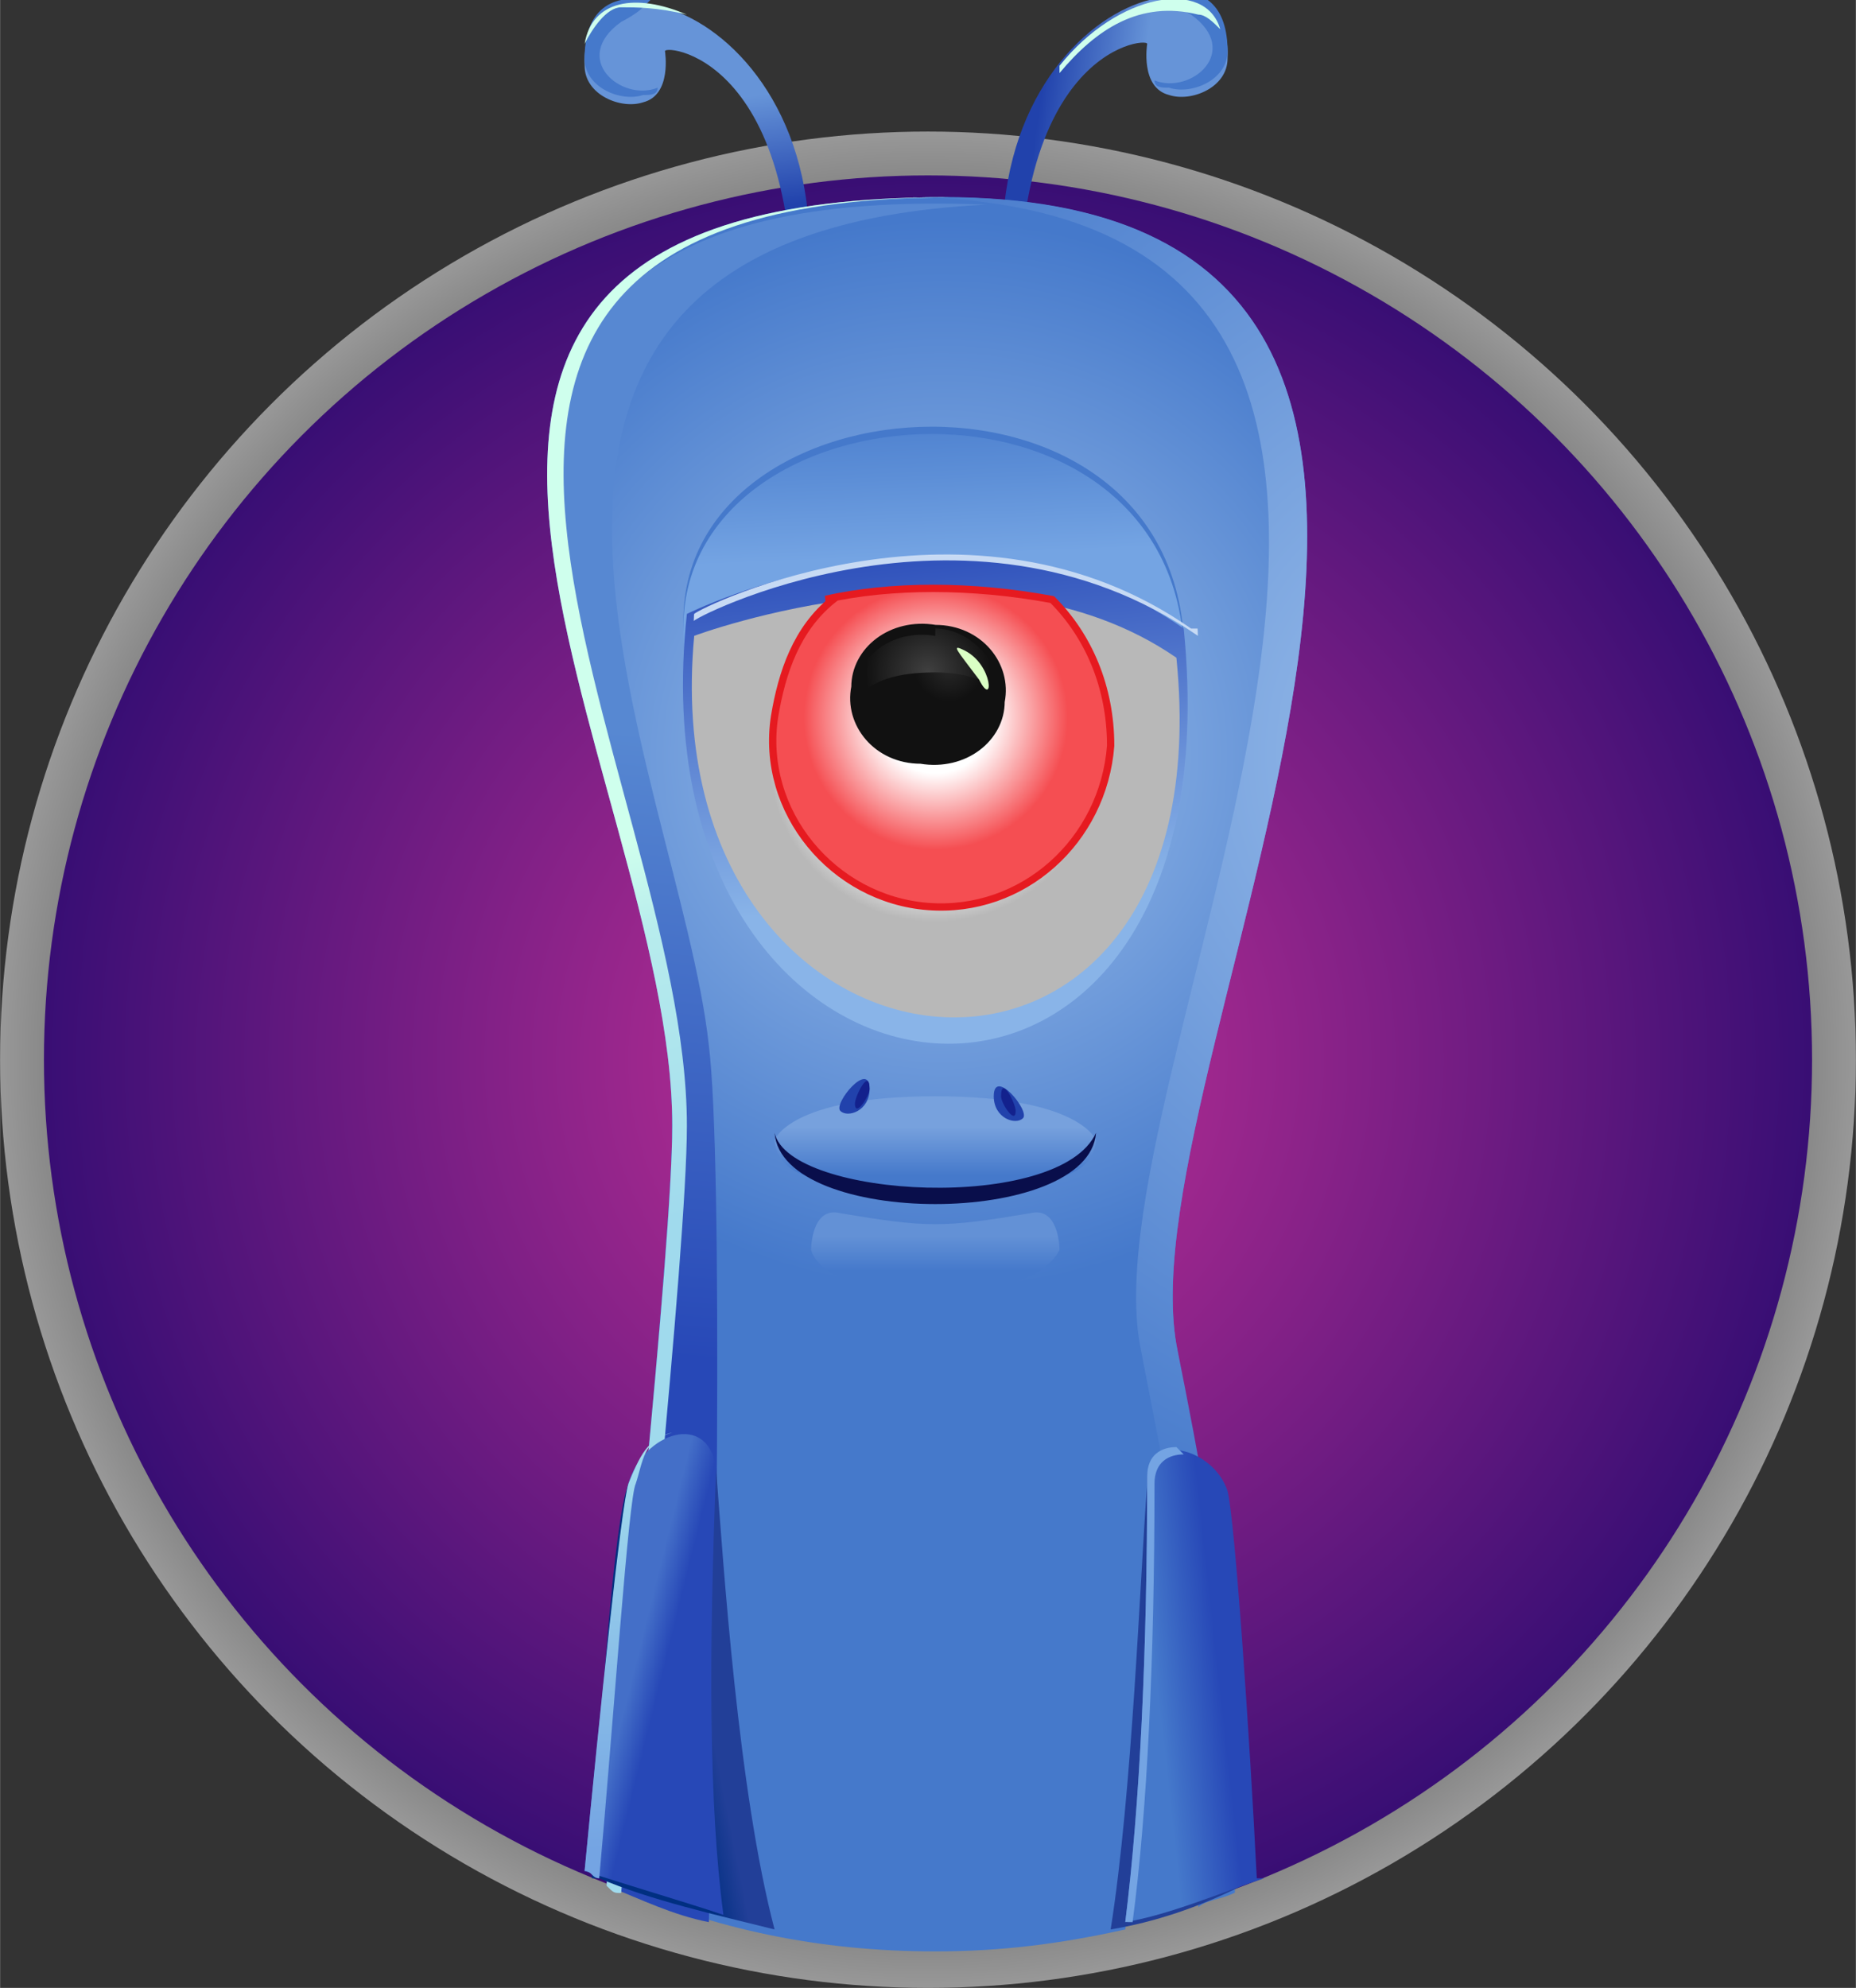 <?xml version="1.0" encoding="UTF-8"?>
<!DOCTYPE svg PUBLIC "-//W3C//DTD SVG 1.1//EN" "http://www.w3.org/Graphics/SVG/1.1/DTD/svg11.dtd">
<!-- Creator: CorelDRAW -->
<svg xmlns="http://www.w3.org/2000/svg" xml:space="preserve" width="3.081in" height="3.299in" style="shape-rendering:geometricPrecision; text-rendering:geometricPrecision; image-rendering:optimizeQuality; fill-rule:evenodd; clip-rule:evenodd"
viewBox="0 0 0.254 0.272"
 xmlns:xlink="http://www.w3.org/1999/xlink">
 <rect x="0" y="0" width="0.254" height="0.272" fill="#333333" stroke="none"/>
 <defs>
  <style type="text/css">
   <![CDATA[
    .str0 {stroke:gray;stroke-width:0}
    .str2 {stroke:#111111;stroke-width:0.001}
    .str1 {stroke:#E61A20;stroke-width:0.001}
    .fil27 {fill:#13218D}
    .fil26 {fill:#2142AC}
    .fil13 {fill:#223F98}
    .fil3 {fill:#4579CB}
    .fil15 {fill:#74A4E3}
    .fil23 {fill:#C7DAF4}
    .fil5 {fill:#CFFFED}
    .fil22 {fill:#DAFFC4}
    .fil28 {fill:#090E4B;fill-rule:nonzero}
    .fil12 {fill:url(#id0)}
    .fil17 {fill:url(#id1)}
    .fil25 {fill:url(#id2)}
    .fil24 {fill:url(#id3)}
    .fil14 {fill:url(#id4)}
    .fil16 {fill:url(#id5)}
    .fil8 {fill:url(#id6)}
    .fil2 {fill:url(#id7)}
    .fil4 {fill:url(#id8)}
    .fil9 {fill:url(#id9)}
    .fil10 {fill:url(#id10)}
    .fil11 {fill:url(#id11)}
    .fil0 {fill:url(#id12)}
    .fil1 {fill:url(#id13)}
    .fil7 {fill:url(#id14)}
    .fil21 {fill:url(#id15)}
    .fil19 {fill:url(#id16)}
    .fil18 {fill:url(#id17)}
    .fil6 {fill:url(#id18)}
    .fil20 {fill:url(#id19)}
   ]]>
  </style>
  <linearGradient id="id0" gradientUnits="userSpaceOnUse" x1="0.088" y1="0.254" x2="0.084" y2="0.2">
   <stop offset="0" style="stop-color:#74A4E3"/>
   <stop offset="1" style="stop-color:#A0DAED"/>
  </linearGradient>
  <linearGradient id="id1" gradientUnits="userSpaceOnUse" x1="0.122" y1="0.07" x2="0.127" y2="0.124">
   <stop offset="0" style="stop-color:#2748B7"/>
   <stop offset="1" style="stop-color:#89B4E8"/>
  </linearGradient>
  <linearGradient id="id2" gradientUnits="userSpaceOnUse" x1="0.128" y1="0.154" x2="0.128" y2="0.161">
   <stop offset="0" style="stop-color:#77A1DD"/>
   <stop offset="1" style="stop-color:#4579CB"/>
  </linearGradient>
  <linearGradient id="id3" gradientUnits="userSpaceOnUse" x1="0.128" y1="0.169" x2="0.128" y2="0.174">
   <stop offset="0" style="stop-color:#6391D6"/>
   <stop offset="1" style="stop-color:#4579CB"/>
  </linearGradient>
  <linearGradient id="id4" gradientUnits="userSpaceOnUse" x1="0.158" y1="0.23" x2="0.167" y2="0.229">
   <stop offset="0" style="stop-color:#4579CB"/>
   <stop offset="1" style="stop-color:#2748B7"/>
  </linearGradient>
  <linearGradient id="id5" gradientUnits="userSpaceOnUse" x1="0.129" y1="0.076" x2="0.128" y2="0.051">
   <stop offset="0" style="stop-color:#74A4E3"/>
   <stop offset="0.451" style="stop-color:#5D8FD7"/>
   <stop offset="1" style="stop-color:#4579CB"/>
  </linearGradient>
  <linearGradient id="id6" gradientUnits="userSpaceOnUse" x1="0.089" y1="0.098" x2="0.081" y2="0.187">
   <stop offset="0" style="stop-color:#5788D2"/>
   <stop offset="1" style="stop-color:#2748B7"/>
  </linearGradient>
  <linearGradient id="id7" gradientUnits="userSpaceOnUse" x1="0.155" y1="0.021" x2="0.141" y2="0.019">
   <stop offset="0" style="stop-color:#6694D8"/>
   <stop offset="1" style="stop-color:#2142AC"/>
  </linearGradient>
  <linearGradient id="id8" gradientUnits="userSpaceOnUse" xlink:href="#id7" x1="0.099" y1="0.013" x2="0.101" y2="0.029">
  </linearGradient>
  <linearGradient id="id9" gradientUnits="userSpaceOnUse" x1="0.088" y1="0.169" x2="0.076" y2="0.116">
   <stop offset="0" style="stop-color:#A0DAED"/>
   <stop offset="0.761" style="stop-color:#B7ECED"/>
   <stop offset="1" style="stop-color:#CFFFED"/>
  </linearGradient>
  <linearGradient id="id10" gradientUnits="userSpaceOnUse" x1="0.096" y1="0.229" x2="0.091" y2="0.23">
   <stop offset="0" style="stop-color:#223F98"/>
   <stop offset="1" style="stop-color:#002F81"/>
  </linearGradient>
  <linearGradient id="id11" gradientUnits="userSpaceOnUse" x1="0.087" y1="0.227" x2="0.091" y2="0.228">
   <stop offset="0" style="stop-color:#446FC8"/>
   <stop offset="1" style="stop-color:#2748B7"/>
  </linearGradient>
  <radialGradient id="id12" gradientUnits="userSpaceOnUse" cx="0.127" cy="0.145" r="0.176" fx="0.127" fy="0.145">
   <stop offset="0" style="stop-color:black"/>
   <stop offset="0.702" style="stop-color:gray"/>
   <stop offset="1" style="stop-color:white"/>
  </radialGradient>
  <radialGradient id="id13" gradientUnits="userSpaceOnUse" cx="0.127" cy="0.145" r="0.176" fx="0.127" fy="0.145">
   <stop offset="0" style="stop-color:#CC3399"/>
   <stop offset="1" style="stop-color:#000066"/>
  </radialGradient>
  <radialGradient id="id14" gradientUnits="userSpaceOnUse" cx="0.211" cy="0.101" r="0.121" fx="0.211" fy="0.101">
   <stop offset="0" style="stop-color:#A0C3ED"/>
   <stop offset="1" style="stop-color:#4579CB"/>
  </radialGradient>
  <radialGradient id="id15" gradientUnits="userSpaceOnUse" cx="0.127" cy="0.092" r="0.009" fx="0.127" fy="0.092">
   <stop offset="0" style="stop-color:#404040"/>
   <stop offset="1" style="stop-color:#111111"/>
  </radialGradient>
  <radialGradient id="id16" gradientUnits="userSpaceOnUse" cx="0.128" cy="0.098" r="0.019" fx="0.128" fy="0.098">
   <stop offset="0" style="stop-color:#FEFEFE"/>
   <stop offset="0.42" style="stop-color:white"/>
   <stop offset="1" style="stop-color:#F54E52"/>
  </radialGradient>
  <radialGradient id="id17" gradientUnits="userSpaceOnUse" cx="0.128" cy="0.103" r="0.024" fx="0.128" fy="0.103">
   <stop offset="0" style="stop-color:#FEFEFE"/>
   <stop offset="0.741" style="stop-color:#F2F2F2"/>
   <stop offset="1" style="stop-color:#B8B8B8"/>
  </radialGradient>
  <radialGradient id="id18" gradientUnits="userSpaceOnUse" xlink:href="#id14" cx="0.129" cy="0.101" r="0.077" fx="0.129" fy="0.101">
  </radialGradient>
  <radialGradient id="id19" gradientUnits="userSpaceOnUse" cx="0.13" cy="0.091" r="0.005" fx="0.13" fy="0.091">
   <stop offset="0" style="stop-color:#292929"/>
   <stop offset="1" style="stop-color:#111111"/>
  </radialGradient>
 </defs>
 <g id="Layer_x0020_1">
  <g id="_357907088">
   <circle id="_507042160" class="fil0 str0" cx="0.127" cy="0.145" r="0.127"/>
   <circle id="_507042520" class="fil1" cx="0.127" cy="0.145" r="0.121"/>
   <g>
    <path id="_507042784" class="fil2" d="M0.14 0.051c-0.014,-0.047 0.029,-0.063 0.028,-0.043 -0,0.004 -0.005,0.006 -0.008,0.005 -0.004,-0.001 -0.003,-0.007 -0.003,-0.007 0,-0.001 -0.021,0.001 -0.017,0.046z"/>
    <path id="_507042832" class="fil3" d="M0.16 0c0.001,0.001 0.003,0.002 0.003,0.002 0.007,0.005 0,0.011 -0.005,0.009 0,0.001 0.001,0.001 0.002,0.001 0.003,0.001 0.008,-0.001 0.008,-0.005 0,-0.006 -0.003,-0.009 -0.009,-0.008z"/>
    <g>
     <path id="_507043096" class="fil4" d="M0.108 0.052c0.014,-0.047 -0.029,-0.063 -0.028,-0.043 0,0.004 0.005,0.006 0.008,0.005 0.004,-0.001 0.003,-0.007 0.003,-0.007 -0,-0.001 0.021,0.001 0.017,0.046z"/>
     <path id="_507043480" class="fil3" d="M0.088 0.001c-0.001,0.001 -0.003,0.002 -0.003,0.002 -0.007,0.005 -0,0.011 0.005,0.009 -0,0.001 -0.001,0.001 -0.002,0.001 -0.003,0.001 -0.008,-0.001 -0.008,-0.005 -0,-0.006 0.003,-0.009 0.009,-0.008z"/>
     <path id="_507043600" class="fil5" d="M0.094 0.002c-0.007,-0.003 -0.013,-0.002 -0.014,0.004 0.001,-0.002 0.003,-0.005 0.005,-0.005 0.002,-0 0.005,0 0.009,0.001z"/>
    </g>
    <path id="_507043120" class="fil6" d="M0.083 0.258c0.003,-0.031 0.009,-0.089 0.009,-0.104 0,-0.049 -0.057,-0.127 0.037,-0.127 0.094,0 0.025,0.117 0.032,0.157 0.001,0.006 0.002,0.011 0.003,0.016 -0.003,-0.002 -0.007,-0.002 -0.007,0.003 -0,0.024 -0.001,0.045 -0.003,0.061 -0.009,0.002 -0.017,0.003 -0.026,0.003 -0.016,0 -0.03,-0.003 -0.044,-0.009z"/>
    <path id="_507043888" class="fil7" d="M0.125 0.027c0.001,-2.46759e-005 0.002,-4.22088e-005 0.004,-3.86373e-005 0.094,0 0.025,0.117 0.032,0.157 0.007,0.035 0.008,0.046 0.008,0.075 -0.002,0.001 -0.004,0.001 -0.005,0.002 0.001,-0.031 -0.001,-0.041 -0.008,-0.077 -0.007,-0.039 0.061,-0.155 -0.031,-0.157z"/>
    <path id="_507044152" class="fil8" d="M0.083 0.258c0.003,-0.031 0.009,-0.089 0.009,-0.104 0,-0.05 -0.056,-0.13 0.043,-0.126 -0.082,0.004 -0.042,0.078 -0.038,0.115 0.002,0.016 0.001,0.088 0,0.12 -0.005,-0.001 -0.009,-0.003 -0.014,-0.005z"/>
    <path id="_507044344" class="fil9" d="M0.083 0.258c0.002,-0.023 0.009,-0.087 0.009,-0.104 0,-0.049 -0.057,-0.127 0.037,-0.127 0,6.49366e-007 0,1.23379e-005 0.001,1.36367e-005 -0.092,0 -0.036,0.078 -0.036,0.127 0,0.017 -0.007,0.083 -0.009,0.105 -0.001,-0 -0.001,-0 -0.002,-0.001z"/>
    <path id="_507044536" class="fil10" d="M0.081 0.257c0.001,-0.021 0.003,-0.049 0.005,-0.054 0.003,-0.006 0.009,-0.008 0.012,-0.002 0.001,0.013 0.003,0.044 0.008,0.063 -0.008,-0.002 -0.017,-0.004 -0.024,-0.007z"/>
    <path id="_507044728" class="fil11" d="M0.08 0.256c0.002,-0.021 0.005,-0.049 0.006,-0.053 0.002,-0.007 0.011,-0.01 0.012,-0.002 -0.001,0.025 -0.001,0.046 0.001,0.061 -0.006,-0.002 -0.013,-0.004 -0.019,-0.006z"/>
    <path id="_507044920" class="fil12" d="M0.08 0.256c0.002,-0.021 0.005,-0.05 0.006,-0.053 0.002,-0.005 0.003,-0.006 0.006,-0.007 -0.004,0.001 -0.004,0.004 -0.005,0.007 -0.001,0.002 -0.003,0.032 -0.005,0.054 -0.001,-0 -0.001,-0.001 -0.002,-0.001z"/>
    <path id="_507045112" class="fil13" d="M0.17 0.258c-0,-0.02 -0.001,-0.049 -0.002,-0.053 -0.002,-0.006 -0.009,-0.008 -0.011,-0.002 -0.001,0.013 -0.002,0.042 -0.005,0.061 0.006,-0.001 0.012,-0.003 0.018,-0.006z"/>
    <path id="_507045304" class="fil14" d="M0.172 0.257c-0.001,-0.02 -0.003,-0.049 -0.004,-0.053 -0.002,-0.006 -0.011,-0.008 -0.011,-0.002 -0,0.024 -0.001,0.045 -0.003,0.061 0.006,-0.001 0.013,-0.004 0.019,-0.006z"/>
    <path id="_507045496" class="fil15" d="M0.161 0.198c-0.002,-0 -0.004,0.001 -0.004,0.004 -0,0.024 -0.001,0.045 -0.003,0.061 0,-5.64948e-005 0,-0 0.001,-0 0.002,-0.015 0.003,-0.036 0.003,-0.06 0,-0.003 0.002,-0.004 0.004,-0.004z"/>
    <path id="_507045688" class="fil5" d="M0.145 0.009c0.008,-0.01 0.02,-0.012 0.022,-0.005 -0.001,-0.001 -0.002,-0.002 -0.003,-0.002 -0.008,-0.002 -0.014,0.002 -0.019,0.008z"/>
    <path id="_507045880" class="fil3" d="M0.094 0.09c0,0 0.042,0.009 0.068,-0.003 -0.003,-0.042 -0.075,-0.035 -0.068,0.003z"/>
    <path id="_507046072" class="fil16" d="M0.094 0.091c0,0 0.042,0.009 0.068,-0.003 -0.003,-0.042 -0.075,-0.035 -0.068,0.003z"/>
    <path id="_507046264" class="fil17" d="M0.094 0.084c0,0 0.038,-0.019 0.068,0.002 0.008,0.08 -0.076,0.072 -0.068,-0.002z"/>
    <path id="_507046456" class="fil18" d="M0.095 0.087c0,0 0.04,-0.015 0.066,0.003 0.007,0.07 -0.072,0.062 -0.066,-0.003z"/>
    <path id="_507046648" class="fil19 str1" d="M0.113 0.082c0.009,-0.002 0.02,-0.002 0.031,3.44164e-005 0.005,0.005 0.008,0.012 0.008,0.02 -0.001,0.013 -0.012,0.023 -0.025,0.022 -0.013,-0.001 -0.023,-0.013 -0.021,-0.026 0.001,-0.006 0.003,-0.012 0.008,-0.016z"/>
    <path id="_507046840" class="fil20 str2" d="M0.128 0.086c0.006,0 0.01,0.005 0.009,0.01 -0,0.005 -0.005,0.009 -0.011,0.008 -0.006,-0 -0.01,-0.005 -0.009,-0.01 0,-0.005 0.005,-0.009 0.011,-0.008z"/>
    <path id="_507046936" class="fil21" d="M0.128 0.086c0.005,0 0.009,0.005 0.009,0.009 -0.002,-0.002 -0.005,-0.003 -0.009,-0.003 -0.005,-0 -0.009,0.001 -0.011,0.004 -3.92866e-005,-0 -4.12347e-005,-0.001 -2.92215e-006,-0.001 0,-0.005 0.005,-0.009 0.011,-0.008z"/>
    <path id="_507047128" class="fil22" d="M0.132 0.089c0.004,0.002 0.004,0.008 0.002,0.004 -0.003,-0.004 -0.004,-0.005 -0.002,-0.004z"/>
    <path id="_507047320" class="fil23" d="M0.163 0.086c-0.03,-0.021 -0.067,-0.003 -0.068,-0.002 -1.00652e-005,0 -3.70138e-005,0 -5.90923e-005,0.001 -0.001,-0 0.037,-0.02 0.069,0.002 -5.71442e-005,-0.001 -1.72082e-005,-0.001 -7.72745e-005,-0.001z"/>
    <path id="_507047512" class="fil24" d="M0.141 0.166c0.004,-0.001 0.004,0.005 0.004,0.005 -0,-7.9872e-005 -0.002,0.006 -0.017,0.006 -0.016,0 -0.017,-0.006 -0.017,-0.006 0,0 0,-0.006 0.004,-0.005 0.012,0.002 0.014,0.002 0.026,0z"/>
    <path id="_507047704" class="fil25" d="M0.145 0.161c0.005,-0.001 0.005,-0.005 0.005,-0.005 -0,7.9872e-005 -0.002,-0.006 -0.022,-0.006 -0.02,-0 -0.022,0.006 -0.022,0.006 0,0 0,0.004 0.005,0.005 0.014,0.004 0.018,0.004 0.033,0z"/>
    <g>
     <g>
      <path id="_507048040" class="fil26" d="M0.14 0.153c-0.001,0.001 -0.004,2.11044e-005 -0.004,-0.003 -0,-0.004 0.005,0.002 0.004,0.003z"/>
      <path id="_507048232" class="fil27" d="M0.139 0.152c0,0.002 -0.002,-0.001 -0.002,-0.002 -0,-0.003 0.002,0.001 0.002,0.002z"/>
     </g>
     <g>
      <path id="_507048472" class="fil26" d="M0.115 0.152c0.001,0.001 0.004,2.07797e-005 0.004,-0.003 0,-0.004 -0.005,0.002 -0.004,0.003z"/>
      <path id="_507048664" class="fil27" d="M0.117 0.151c-0,0.002 0.002,-0.001 0.002,-0.002 0,-0.003 -0.002,0.001 -0.002,0.002z"/>
     </g>
    </g>
    <path id="_507047944" class="fil28" d="M0.15 0.155c-0.001,0.013 -0.043,0.013 -0.044,0 0.002,0.009 0.039,0.011 0.044,-0z"/>
   </g>
  </g>
 </g>
</svg>

